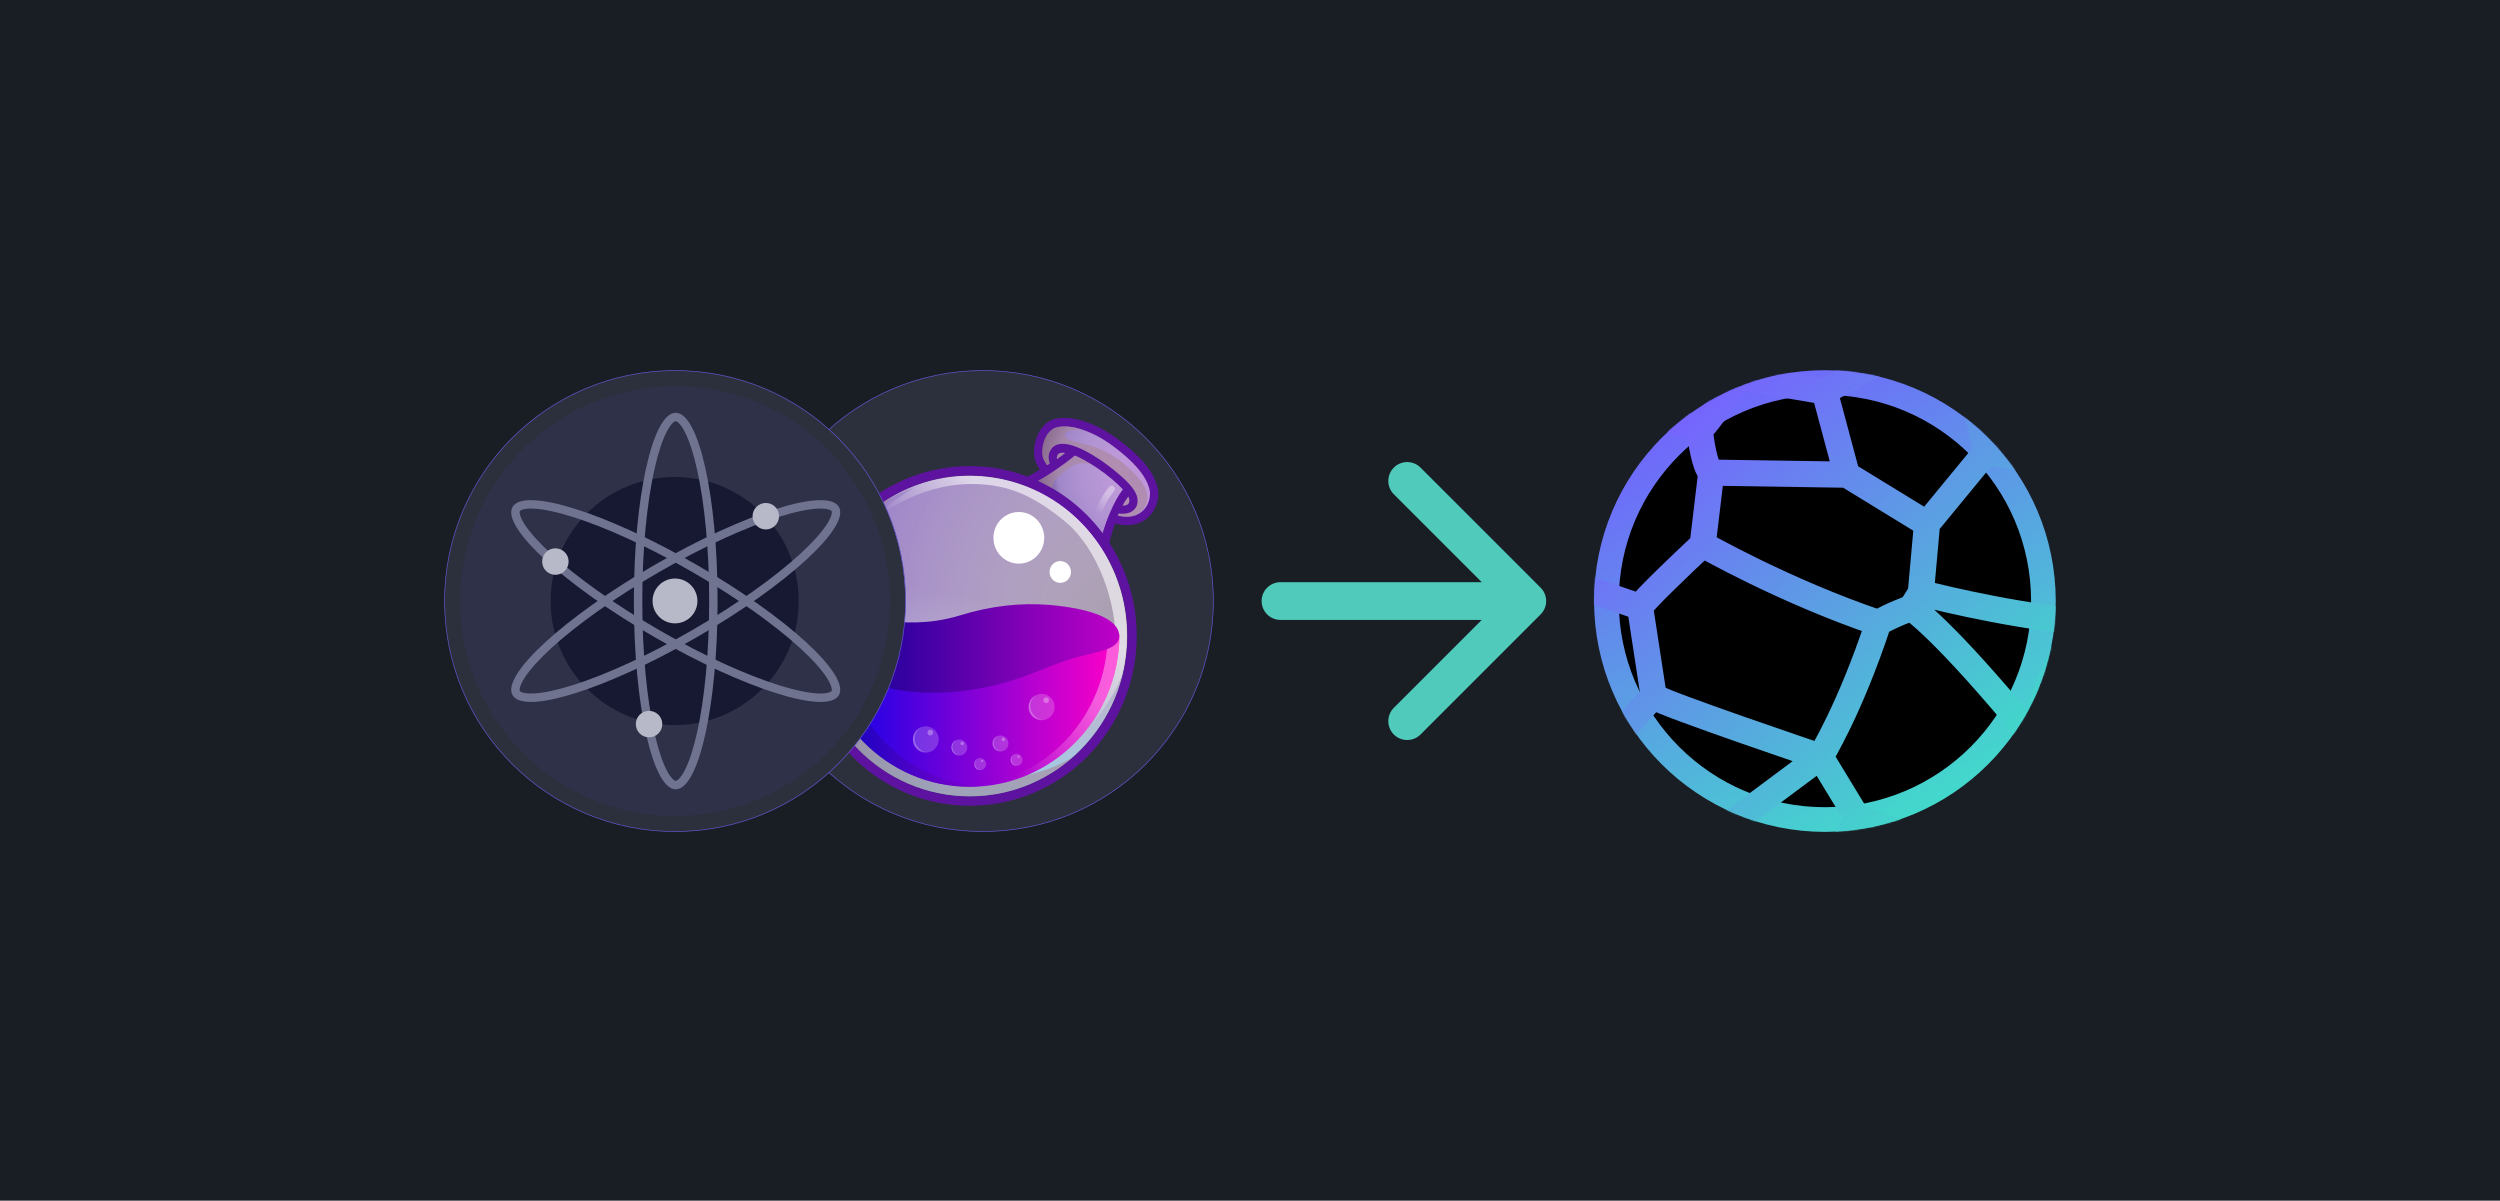 <svg width="1722" height="827" viewBox="0 0 1722 827" fill="none" xmlns="http://www.w3.org/2000/svg">
<rect width="1722" height="827" fill="#191D24"/>
<circle cx="1257" cy="414" r="150.5" fill="black" stroke="url(#paint0_linear_1804_2198)" stroke-width="17"/>
<mask id="mask0_1804_2198" style="mask-type:alpha" maskUnits="userSpaceOnUse" x="1098" y="255" width="318" height="318">
<path d="M1257 255L1273.62 255.871L1290.06 258.475L1306.13 262.782L1321.67 268.746L1336.5 276.302L1350.46 285.366L1363.39 295.84L1375.16 307.608L1385.63 320.542L1394.7 334.5L1402.25 349.329L1408.22 364.866L1412.53 380.942L1415.13 397.38L1416 414L1415.13 430.62L1412.53 447.058L1408.22 463.134L1402.25 478.671L1394.7 493.5L1385.63 507.458L1375.16 520.392L1363.39 532.16L1350.46 542.634L1336.5 551.698L1321.67 559.254L1306.13 565.218L1290.06 569.525L1273.62 572.129L1257 573L1240.38 572.129L1223.94 569.525L1207.87 565.218L1192.33 559.254L1177.5 551.698L1163.54 542.634L1150.61 532.16L1138.84 520.392L1128.37 507.458L1119.3 493.5L1111.75 478.671L1105.78 463.134L1101.47 447.058L1098.87 430.62L1098 414L1098.87 397.38L1101.47 380.942L1105.78 364.866L1111.75 349.329L1119.3 334.5L1128.37 320.542L1138.84 307.608L1150.61 295.84L1163.54 285.366L1177.5 276.302L1192.33 268.746L1207.87 262.782L1223.94 258.475L1240.38 255.871L1257 255Z" fill="white"/>
</mask>
<g mask="url(#mask0_1804_2198)">
<path d="M1026.47 382.783L1129.65 418.034M1026.47 382.783C1026.47 382.783 983.254 430.815 980.875 437.885C978.496 444.955 997.127 506.435 1001.07 513.242C1005.01 520.049 1058.27 565.103 1063.15 567.368M1026.47 382.783C1026.47 382.783 1022 366.111 1020.75 361.443C1019.5 356.774 1042.76 326.956 1042.76 326.956M1129.65 418.034C1129.65 418.034 1137.74 470.902 1139.11 479.828M1129.65 418.034C1132.36 413.305 1159.55 387.389 1172.8 375.022M1139.11 479.828C1131.37 485.474 1092.81 533.182 1063.15 567.368M1139.11 479.828C1147.7 485.388 1253.89 521.263 1253.89 521.263M1063.15 567.368C1064.61 572.837 1065.65 576.705 1066.9 581.373C1068.15 586.041 1129.58 613.895 1129.58 613.895M1042.76 326.956L1032.38 269.696C1032.38 269.696 1045.14 229.827 1075.87 217.304M1042.76 326.956L1125.77 278.982M1125.77 278.982L1075.87 217.304M1125.77 278.982L1170.86 296.205M1075.87 217.304L1115.62 161.621M1172.8 375.022L1178.72 325.548M1172.8 375.022C1172.8 375.022 1228.97 407.145 1293.81 429.084M1178.72 325.548L1272.13 326.966M1178.72 325.548C1174.25 321.598 1171.62 304.341 1170.86 296.205M1272.13 326.966L1327.34 360.774M1272.13 326.966L1256.76 269.615M1327.34 360.774L1323.06 408.382M1327.34 360.774L1368.05 311.271M1323.06 408.382L1316.59 418.692M1323.06 408.382C1323.06 408.382 1376.58 422.63 1430.61 428.165M1316.59 418.692C1316.59 418.692 1301.69 424.113 1293.81 429.084M1316.59 418.692C1316.59 418.692 1337.96 432.263 1399.1 506.656M1293.81 429.084C1274.25 488.647 1253.89 521.263 1253.89 521.263M1253.89 521.263L1129.58 613.895M1253.89 521.263L1279.29 563.06M1129.58 613.895L1137.72 632.442C1151.47 640.696 1173.14 653.739 1190.26 664.109C1203.89 672.366 1214.63 678.93 1216.19 680.034M1170.86 296.205C1175.44 292.118 1190.85 270.12 1197.98 259.632M1197.98 259.632L1202.45 212.691M1197.98 259.632L1256.76 269.615M1202.45 212.691C1163.65 184.491 1152.7 178.133 1115.62 161.621M1202.45 212.691L1244.15 172.212M1115.62 161.621C1118.27 160.911 1171.7 124.439 1183.63 121.243C1195.55 118.046 1243.5 145.94 1243.5 145.94M1243.5 145.94L1244.15 172.212M1243.5 145.94L1266.02 121.323M1244.15 172.212L1325.65 232.57M1325.65 232.57L1256.76 269.615M1325.65 232.57L1351.22 237.871C1351.22 237.871 1372.73 205.098 1386.52 184.098M1266.02 121.323C1266.02 121.323 1330.49 160.514 1386.52 184.098M1266.02 121.323L1302.97 102.846L1356.05 102.202L1401.58 134.317L1417.32 166.552M1386.52 184.098C1398.13 175.683 1416.25 162.551 1416.25 162.551L1464.99 188.088M1351.75 239.872L1368.05 311.271M1368.05 311.271C1368.05 311.271 1416.99 319.501 1448.36 324.775M1448.36 324.775C1467.71 264.552 1464.99 188.088 1464.99 188.088M1448.36 324.775C1456.12 329.951 1468.24 338.03 1468.24 338.03M1464.99 188.088C1484.83 202.784 1512.18 235.244 1523.38 249.636L1514.61 307.022M1514.61 307.022L1468.24 338.03M1514.61 307.022L1564.22 343.762L1583.83 432.854M1468.24 338.03L1481.64 388.046M1481.64 388.046L1459.1 420.532M1481.64 388.046L1583.83 432.854M1459.1 420.532C1459.1 420.532 1441.74 425.184 1430.61 428.165M1459.1 420.532C1459.1 420.532 1474.3 469.351 1476.76 520.87M1430.61 428.165C1418.3 458.818 1415.78 455.012 1399.1 506.656M1399.1 506.656C1402.51 519.417 1407.85 539.333 1407.85 539.333M1476.76 520.87C1467.76 526.63 1462.72 529.859 1453.72 535.619M1476.76 520.87C1493.53 524.471 1519.7 530.09 1519.7 530.09M1453.72 535.619C1435.81 537.069 1407.85 539.333 1407.85 539.333M1453.72 535.619C1467.67 579.77 1465.96 585.677 1473.41 619.688M1407.85 539.333C1407.85 539.333 1379.28 570.575 1362.87 591.413M1279.29 563.06C1279.29 563.06 1329.54 581.045 1362.87 591.413M1279.29 563.06C1259.72 603.09 1219.69 682.525 1216.19 680.034M1583.83 432.854L1592.23 464.197L1566.43 500.416L1519.7 530.09M1519.7 530.09C1519.7 530.09 1491.73 583.518 1473.41 619.688M1473.41 619.688C1466 623.819 1378.76 632.183 1378.76 632.183M1378.76 632.183C1378.76 632.183 1369.61 606.045 1362.87 591.413M1378.76 632.183C1378.76 632.183 1377.75 649.609 1376.35 654.987C1374.95 660.365 1317.95 720.667 1308.03 723.327C1298.1 725.986 1223.33 706.709 1220.65 696.706C1217.97 686.703 1216.19 680.034 1216.19 680.034" stroke="url(#paint1_linear_1804_2198)" stroke-width="18"/>
</g>
<path d="M882 401C874.82 401 869 406.82 869 414C869 421.18 874.82 427 882 427V401ZM1061.19 423.192C1066.27 418.116 1066.27 409.884 1061.19 404.808L978.461 322.076C973.384 316.999 965.153 316.999 960.076 322.076C954.999 327.153 954.999 335.384 960.076 340.461L1033.62 414L960.076 487.539C954.999 492.616 954.999 500.847 960.076 505.924C965.153 511.001 973.384 511.001 978.461 505.924L1061.19 423.192ZM882 427L1052 427V401L882 401V427Z" fill="#4FCABB"/>
<circle cx="677" cy="414" r="158.75" fill="#2C303D" stroke="#6151C8" stroke-width="0.5"/>
<path d="M797.13 335.084C794.411 324.613 785.671 314.141 769.939 302.485C757.313 293.199 743.911 287.864 733.229 287.864C731.092 287.864 729.149 288.062 727.207 288.457C722.352 289.445 718.078 293.001 715.36 298.335C712.058 304.658 711.28 313.154 713.417 318.29C714.193 319.871 715.165 321.847 716.33 323.625C706.036 329.947 700.209 331.726 699.432 331.923C726.236 341.012 748.573 359.979 762.557 384.676L762.752 382.305C763.334 375.785 765.277 368.277 767.996 360.572C770.715 361.362 773.434 361.757 776.154 361.757C783.34 361.757 789.555 358.793 793.44 353.459C797.325 348.124 798.878 341.012 797.13 335.084Z" fill="#5E12A0"/>
<path d="M769.16 354.846C786.835 359.785 794.021 345.955 791.69 336.669C789.165 327.383 781.008 317.899 766.634 307.23C752.262 296.561 737.695 292.215 728.371 294.19C719.048 296.166 716.329 310.589 718.659 316.121C719.631 318.294 721.767 321.456 724.681 325.012C720.991 327.581 717.494 329.556 714.581 331.334C732.45 339.435 747.989 352.08 759.642 367.886C761.002 362.551 762.944 357.809 764.693 353.66C766.051 353.858 767.606 354.253 769.16 354.846Z" fill="url(#paint2_radial_1804_2198)"/>
<path d="M667.965 548.465C727.928 548.465 776.539 499.018 776.539 438.021C776.539 377.024 727.928 327.577 667.965 327.577C608 327.577 559.39 377.024 559.39 438.021C559.39 499.018 608 548.465 667.965 548.465Z" fill="url(#paint3_radial_1804_2198)"/>
<path opacity="0.6" d="M782.757 327.575C767.995 311.769 755.564 307.62 740.609 304.261C728.955 301.495 732.062 294.777 746.241 296.16C739.444 293.789 733.034 293.197 728.372 294.184C719.048 296.16 716.33 310.583 718.66 316.115C719.631 318.289 721.768 321.45 724.682 325.006C719.438 328.563 714.97 331.131 711.279 333.107C713.028 333.897 715.164 334.885 717.689 336.268C724.293 339.824 731.48 345.751 731.48 345.751C720.603 336.268 722.933 331.921 737.889 321.252C742.551 317.894 751.096 318.289 759.06 322.438C767.024 326.587 776.347 337.058 776.347 337.058L767.412 354.445C767.995 354.642 768.578 354.84 769.16 355.038C774.793 356.618 779.26 356.223 782.757 354.84C786.836 352.271 797.518 343.578 782.757 327.575Z" fill="#A98698"/>
<path d="M740.413 313.746C744.298 315.327 749.348 318.093 755.564 322.242C762.944 327.181 769.354 332.713 773.433 337.06C766.634 346.148 762.167 358.596 759.449 367.289C760.808 369.265 762.361 371.24 763.721 373.216C765.081 368.277 767.411 360.967 770.519 353.656C771.296 353.854 772.268 353.854 773.238 353.854C775.569 353.854 778.288 353.459 780.425 351.68C781.978 350.495 783.727 348.322 783.533 344.37C783.533 340.616 780.62 335.875 774.598 330.145C770.325 325.996 764.498 321.452 758.671 317.302C741.967 306.041 730.313 302.879 725.069 308.214C721.573 311.77 721.961 316.117 723.127 319.278C716.912 323.427 711.667 326.391 708.172 328.367C710.502 329.157 712.639 330.145 714.969 331.133C721.184 327.774 730.119 322.044 740.413 313.746ZM777.123 341.999C777.706 342.987 777.9 343.975 777.9 344.568C777.9 346.346 777.318 346.939 776.928 347.334C776.152 347.927 774.598 348.322 773.238 348.322C774.403 345.951 775.763 343.975 777.123 341.999ZM729.148 312.561C729.731 311.968 731.285 311.573 733.81 311.968C731.868 313.549 729.925 314.932 727.983 316.315C727.788 314.932 727.983 313.549 729.148 312.561Z" fill="#5E12A0"/>
<path d="M667.966 321.055C604.453 321.055 552.982 373.413 552.982 438.02C552.982 502.626 604.453 554.984 667.966 554.984C731.48 554.984 782.95 502.626 782.95 438.02C782.95 373.413 731.285 321.055 667.966 321.055ZM667.966 548.464C607.949 548.464 559.391 499.071 559.391 438.02C559.391 376.969 607.949 327.575 667.966 327.575C727.983 327.575 776.542 376.969 776.542 438.02C776.542 499.071 727.79 548.464 667.966 548.464Z" fill="#5E12A0"/>
<path opacity="0.6" d="M667.965 548.465C727.928 548.465 776.539 499.018 776.539 438.021C776.539 377.024 727.928 327.577 667.965 327.577C608 327.577 559.39 377.024 559.39 438.021C559.39 499.018 608 548.465 667.965 548.465Z" fill="url(#paint4_linear_1804_2198)"/>
<path opacity="0.6" d="M667.188 535.033C607.948 525.352 567.742 468.647 577.454 408.388C581.727 381.715 594.935 358.994 613.581 342.595C586.389 358.599 566.189 386.457 560.75 420.44C551.233 480.699 591.438 537.404 650.485 547.085C683.504 552.617 715.357 542.146 738.86 521.598C718.077 533.847 692.827 539.182 667.188 535.033Z" fill="#A98698"/>
<path opacity="0.6" d="M685.253 329.157C657.866 324.612 631.256 330.935 609.502 344.963C609.114 345.358 608.725 345.753 608.725 345.753C617.077 340.616 629.314 336.072 629.314 336.072C597.848 354.644 588.137 375.784 588.137 375.784C600.373 351.68 636.306 334.689 664.47 333.503C692.633 332.318 711.084 340.814 733.615 359.188C756.146 377.76 769.743 415.694 768.383 445.726C767.218 475.758 751.679 500.059 751.679 500.059C762.361 486.03 768.771 475.758 772.85 465.285C773.627 462.124 774.405 458.964 774.793 455.604C784.504 395.542 744.492 338.838 685.253 329.157Z" fill="url(#paint5_linear_1804_2198)"/>
<path d="M771.1 437.027C771.1 494.915 724.873 541.939 667.964 541.939C611.054 541.939 564.633 494.915 564.633 437.027H771.1Z" fill="url(#paint6_linear_1804_2198)"/>
<g opacity="0.6">
<path opacity="0.6" d="M762.943 437.027C762.943 493.533 719.047 539.765 663.885 541.939C665.245 541.939 666.605 541.939 667.964 541.939C724.874 541.939 771.101 494.915 771.101 437.027H762.943Z" fill="url(#paint7_linear_1804_2198)"/>
</g>
<g opacity="0.7">
<path opacity="0.7" d="M579.201 437.027H564.633C564.633 494.915 610.86 541.939 667.77 541.939C670.295 541.939 672.625 541.939 674.956 541.74C621.543 537.789 579.201 492.347 579.201 437.027Z" fill="url(#paint8_linear_1804_2198)"/>
</g>
<path d="M770.907 438.019C770.907 425.967 750.318 419.051 722.931 416.681C703.119 415.1 683.114 417.075 660.195 424.188C640.383 430.116 622.514 429.127 609.5 427.546C580.56 424.188 564.633 423.793 564.633 438.019C564.633 458.567 605.81 484.251 667.575 475.36C698.847 470.816 714.968 461.53 733.42 455.207C753.426 448.49 770.907 448.687 770.907 438.019Z" fill="url(#paint9_linear_1804_2198)"/>
<path d="M701.762 388.232C711.416 388.232 719.242 380.271 719.242 370.451C719.242 360.63 711.416 352.669 701.762 352.669C692.108 352.669 684.281 360.63 684.281 370.451C684.281 380.271 692.108 388.232 701.762 388.232Z" fill="white"/>
<path d="M730.313 401.472C734.39 401.472 737.695 398.111 737.695 393.964C737.695 389.818 734.39 386.457 730.313 386.457C726.238 386.457 722.933 389.818 722.933 393.964C722.933 398.111 726.238 401.472 730.313 401.472Z" fill="white"/>
<g opacity="0.6">
<path opacity="0.6" d="M756.731 356.231C756.537 356.231 756.343 356.231 756.343 356.231C755.177 356.034 754.401 354.848 754.594 353.465C756.343 344.377 763.724 335.684 764.113 335.288C764.889 334.301 766.443 334.301 767.22 335.091C768.191 335.881 768.191 337.462 767.414 338.252C767.22 338.45 760.421 346.55 758.868 354.453C758.674 355.639 757.703 356.231 756.731 356.231Z" fill="url(#paint10_linear_1804_2198)"/>
</g>
<path opacity="0.2" d="M660.812 520.41C663.816 520.41 666.25 517.933 666.25 514.878C666.25 511.823 663.816 509.346 660.812 509.346C657.808 509.346 655.373 511.823 655.373 514.878C655.373 517.933 657.808 520.41 660.812 520.41Z" fill="white"/>
<g opacity="0.4">
<path opacity="0.6" d="M657.672 518.486C655.535 516.312 655.535 512.756 657.672 510.583C658.06 510.187 658.449 509.99 658.837 509.594C658.06 509.793 657.478 510.187 656.895 510.78C654.759 512.954 654.759 516.51 656.895 518.683C658.643 520.461 661.362 520.857 663.499 519.671C661.557 520.461 659.226 520.067 657.672 518.486Z" fill="url(#paint11_linear_1804_2198)"/>
</g>
<path opacity="0.3" d="M662.722 513.294C663.365 513.294 663.887 512.764 663.887 512.109C663.887 511.454 663.365 510.923 662.722 510.923C662.078 510.923 661.556 511.454 661.556 512.109C661.556 512.764 662.078 513.294 662.722 513.294Z" fill="white"/>
<path opacity="0.2" d="M689.17 517.641C692.175 517.641 694.61 515.163 694.61 512.108C694.61 509.052 692.175 506.576 689.17 506.576C686.167 506.576 683.733 509.052 683.733 512.108C683.733 515.163 686.167 517.641 689.17 517.641Z" fill="white"/>
<g opacity="0.4">
<path opacity="0.6" d="M686.031 515.704C683.894 513.53 683.894 509.973 686.031 507.799C686.419 507.405 686.808 507.207 687.196 506.812C686.419 507.009 685.837 507.405 685.254 507.998C683.118 510.17 683.118 513.727 685.254 515.901C687.003 517.679 689.721 518.073 691.858 516.888C689.916 517.679 687.586 517.283 686.031 515.704Z" fill="url(#paint12_linear_1804_2198)"/>
</g>
<path opacity="0.3" d="M691.081 510.524C691.725 510.524 692.246 509.994 692.246 509.339C692.246 508.685 691.725 508.154 691.081 508.154C690.437 508.154 689.916 508.685 689.916 509.339C689.916 509.994 690.437 510.524 691.081 510.524Z" fill="white"/>
<path opacity="0.2" d="M675.15 530.488C677.403 530.488 679.23 528.631 679.23 526.34C679.23 524.048 677.403 522.191 675.15 522.191C672.898 522.191 671.072 524.048 671.072 526.34C671.072 528.631 672.898 530.488 675.15 530.488Z" fill="white"/>
<g opacity="0.4">
<path opacity="0.6" d="M672.82 528.946C671.266 527.365 671.266 524.6 672.82 523.019C673.014 522.822 673.402 522.624 673.597 522.426C673.014 522.624 672.625 523.019 672.237 523.414C670.683 524.994 670.683 527.761 672.237 529.342C673.597 530.725 675.539 530.922 677.287 529.935C675.733 530.527 673.985 530.132 672.82 528.946Z" fill="url(#paint13_linear_1804_2198)"/>
</g>
<path opacity="0.3" d="M676.51 524.951C676.939 524.951 677.286 524.597 677.286 524.161C677.286 523.725 676.939 523.37 676.51 523.37C676.081 523.37 675.733 523.725 675.733 524.161C675.733 524.597 676.081 524.951 676.51 524.951Z" fill="white"/>
<path opacity="0.2" d="M700.206 527.519C702.459 527.519 704.286 525.662 704.286 523.371C704.286 521.079 702.459 519.222 700.206 519.222C697.955 519.222 696.128 521.079 696.128 523.371C696.128 525.662 697.955 527.519 700.206 527.519Z" fill="white"/>
<g opacity="0.4">
<path opacity="0.6" d="M697.876 525.978C696.323 524.396 696.323 521.631 697.876 520.05C698.071 519.853 698.459 519.656 698.653 519.457C698.071 519.656 697.681 520.05 697.293 520.446C695.739 522.025 695.739 524.792 697.293 526.373C698.653 527.756 700.595 527.953 702.343 526.966C700.79 527.559 699.041 527.163 697.876 525.978Z" fill="url(#paint14_linear_1804_2198)"/>
</g>
<path opacity="0.3" d="M701.566 521.995C701.996 521.995 702.343 521.641 702.343 521.204C702.343 520.767 701.996 520.414 701.566 520.414C701.137 520.414 700.789 520.767 700.789 521.204C700.789 521.641 701.137 521.995 701.566 521.995Z" fill="white"/>
<path opacity="0.2" d="M637.665 518.431C642.599 518.431 646.599 514.362 646.599 509.342C646.599 504.323 642.599 500.254 637.665 500.254C632.73 500.254 628.73 504.323 628.73 509.342C628.73 514.362 632.73 518.431 637.665 518.431Z" fill="white"/>
<g opacity="0.4">
<path opacity="0.6" d="M632.62 515.075C629.124 511.519 629.124 505.788 632.62 502.233C633.203 501.64 633.785 501.245 634.562 500.849C633.397 501.245 632.426 502.035 631.455 502.826C627.958 506.381 627.958 512.111 631.455 515.668C634.368 518.632 638.835 519.224 642.332 517.051C639.03 518.433 635.145 517.84 632.62 515.075Z" fill="url(#paint15_linear_1804_2198)"/>
</g>
<path opacity="0.3" d="M640.774 506.577C641.847 506.577 642.717 505.693 642.717 504.602C642.717 503.51 641.847 502.626 640.774 502.626C639.702 502.626 638.832 503.51 638.832 504.602C638.832 505.693 639.702 506.577 640.774 506.577Z" fill="white"/>
<path opacity="0.2" d="M717.525 496.109C722.46 496.109 726.459 492.039 726.459 487.02C726.459 482.001 722.46 477.932 717.525 477.932C712.591 477.932 708.59 482.001 708.59 487.02C708.59 492.039 712.591 496.109 717.525 496.109Z" fill="white"/>
<g opacity="0.4">
<path opacity="0.6" d="M712.251 492.753C708.754 489.196 708.754 483.467 712.251 479.911C712.833 479.318 713.416 478.922 714.193 478.527C713.027 478.922 712.056 479.712 711.086 480.504C707.589 484.06 707.589 489.789 711.086 493.346C713.999 496.309 718.466 496.902 721.963 494.728C718.66 496.112 714.969 495.519 712.251 492.753Z" fill="url(#paint16_linear_1804_2198)"/>
</g>
<path opacity="0.3" d="M720.602 484.256C721.675 484.256 722.544 483.371 722.544 482.279C722.544 481.188 721.675 480.304 720.602 480.304C719.529 480.304 718.659 481.188 718.659 482.279C718.659 483.371 719.529 484.256 720.602 484.256Z" fill="white"/>
<circle cx="465" cy="414" r="158.75" fill="#2B303C" stroke="#6151C8" stroke-width="0.5"/>
<g clip-path="url(#clip0_1804_2198)">
<path fill-rule="evenodd" clip-rule="evenodd" d="M465 265.885C546.802 265.885 613.116 332.198 613.116 414C613.116 495.802 546.802 562.116 465 562.116C383.198 562.116 316.885 495.802 316.885 414C316.885 332.198 383.198 265.885 465 265.885Z" fill="#2E3148"/>
<path fill-rule="evenodd" clip-rule="evenodd" d="M464.715 328.549C511.909 328.549 550.166 366.807 550.166 414C550.166 461.193 511.909 499.451 464.715 499.451C417.522 499.451 379.264 461.193 379.264 414C379.264 366.807 417.522 328.549 464.715 328.549Z" fill="#161931"/>
<path fill-rule="evenodd" clip-rule="evenodd" d="M467.327 291.219C466.15 290.136 465.543 290.116 465.441 290.116C465.339 290.116 464.731 290.136 463.555 291.219C462.347 292.331 460.903 294.249 459.348 297.208C456.243 303.114 453.271 312.041 450.71 323.56C445.608 346.504 442.402 378.483 442.402 414C442.402 449.518 445.608 481.496 450.71 504.44C453.271 515.959 456.243 524.886 459.348 530.793C460.903 533.752 462.347 535.67 463.555 536.781C464.731 537.864 465.339 537.884 465.441 537.884C465.543 537.884 466.15 537.864 467.327 536.781C468.534 535.67 469.978 533.752 471.534 530.793C474.638 524.886 477.61 515.959 480.172 504.44C485.273 481.496 488.479 449.518 488.479 414C488.479 378.483 485.273 346.504 480.172 323.56C477.61 312.041 474.638 303.114 471.534 297.208C469.978 294.249 468.534 292.331 467.327 291.219ZM494.276 414C494.276 342.379 481.366 284.319 465.441 284.319C449.515 284.319 436.605 342.379 436.605 414C436.605 485.621 449.515 543.681 465.441 543.681C481.366 543.681 494.276 485.621 494.276 414Z" fill="#6F7390"/>
<path fill-rule="evenodd" clip-rule="evenodd" d="M572.782 354.238C573.132 352.679 572.846 352.146 572.796 352.06C572.746 351.974 572.426 351.458 570.898 350.981C569.33 350.491 566.946 350.2 563.603 350.334C556.932 350.599 547.709 352.491 536.445 356.034C514.011 363.091 484.696 376.306 453.918 394.064C423.14 411.823 397.031 430.587 379.699 446.475C370.997 454.451 364.747 461.487 361.181 467.127C359.395 469.953 358.455 472.162 358.096 473.762C357.746 475.321 358.032 475.854 358.082 475.94C358.131 476.026 358.452 476.542 359.98 477.019C361.547 477.509 363.932 477.8 367.275 477.667C373.946 477.4 383.169 475.509 394.432 471.966C416.867 464.909 446.181 451.694 476.96 433.936C507.738 416.177 533.847 397.413 551.179 381.525C559.881 373.549 566.131 366.513 569.697 360.873C571.483 358.047 572.423 355.838 572.782 354.238ZM353.062 478.84C361.025 492.623 417.793 474.767 479.857 438.957C541.921 403.147 585.778 362.943 577.816 349.16C569.853 335.377 513.085 353.233 451.021 389.043C388.957 424.853 345.099 465.057 353.062 478.84Z" fill="#6F7390"/>
<path fill-rule="evenodd" clip-rule="evenodd" d="M577.816 478.84C585.778 465.057 541.921 424.853 479.857 389.043C417.793 353.233 361.025 335.377 353.062 349.16C345.099 362.943 388.957 403.147 451.021 438.957C513.085 474.767 569.853 492.623 577.816 478.84ZM358.082 352.06C358.131 351.973 358.452 351.458 359.98 350.981C361.547 350.491 363.932 350.2 367.275 350.334C373.946 350.599 383.169 352.491 394.432 356.034C416.867 363.091 446.181 376.306 476.96 394.064C507.738 411.823 533.847 430.587 551.179 446.475C559.881 454.451 566.131 461.487 569.697 467.127C571.483 469.953 572.423 472.162 572.782 473.762C573.132 475.321 572.846 475.854 572.796 475.94C572.746 476.026 572.426 476.542 570.898 477.019C569.33 477.509 566.946 477.8 563.603 477.667C556.932 477.4 547.709 475.509 536.445 471.966C514.011 464.909 484.696 451.694 453.918 433.936C423.14 416.177 397.031 397.413 379.699 381.525C370.997 373.549 364.747 366.513 361.181 360.873C359.395 358.047 358.455 355.838 358.096 354.238C357.746 352.68 358.032 352.146 358.082 352.06Z" fill="#6F7390"/>
<path fill-rule="evenodd" clip-rule="evenodd" d="M382.553 377.684C387.589 377.684 391.672 381.768 391.672 386.807C391.672 391.846 387.589 395.931 382.553 395.931C377.517 395.931 373.434 391.846 373.434 386.807C373.434 381.768 377.517 377.684 382.553 377.684Z" fill="#B7B9C8"/>
<path fill-rule="evenodd" clip-rule="evenodd" d="M527.486 346.44C532.525 346.44 536.61 350.525 536.61 355.564C536.61 360.603 532.525 364.688 527.486 364.688C522.447 364.688 518.363 360.603 518.363 355.564C518.363 350.525 522.447 346.44 527.486 346.44Z" fill="#B7B9C8"/>
<path fill-rule="evenodd" clip-rule="evenodd" d="M447.064 489.642C452.103 489.642 456.188 493.725 456.188 498.761C456.188 503.798 452.103 507.881 447.064 507.881C442.025 507.881 437.94 503.798 437.94 498.761C437.94 493.725 442.025 489.642 447.064 489.642Z" fill="#B7B9C8"/>
<path fill-rule="evenodd" clip-rule="evenodd" d="M464.933 398.486C473.464 398.486 480.379 405.402 480.379 413.933C480.379 422.464 473.464 429.379 464.933 429.379C456.402 429.379 449.486 422.464 449.486 413.933C449.486 405.402 456.402 398.486 464.933 398.486Z" fill="#B7B9C8"/>
</g>
<defs>
<linearGradient id="paint0_linear_1804_2198" x1="1170.5" y1="255" x2="1341" y2="563.5" gradientUnits="userSpaceOnUse">
<stop stop-color="#745EFF"/>
<stop offset="1" stop-color="#41DDCA"/>
</linearGradient>
<linearGradient id="paint1_linear_1804_2198" x1="1149.5" y1="286.5" x2="1365.18" y2="542.082" gradientUnits="userSpaceOnUse">
<stop stop-color="#7761FF"/>
<stop offset="1" stop-color="#40DBC8"/>
</linearGradient>
<radialGradient id="paint2_radial_1804_2198" cx="0" cy="0" r="1" gradientUnits="userSpaceOnUse" gradientTransform="translate(788.147 324.222) scale(86.81 88.305)">
<stop stop-color="#FFEAFF" stop-opacity="0.6"/>
<stop offset="0.681" stop-color="#A087C9"/>
<stop offset="1" stop-color="#10002F"/>
</radialGradient>
<radialGradient id="paint3_radial_1804_2198" cx="0" cy="0" r="1" gradientUnits="userSpaceOnUse" gradientTransform="translate(765.423 418.407) scale(243.124 263.025)">
<stop stop-color="#FFEAFF" stop-opacity="0.6"/>
<stop offset="0.681" stop-color="#A087C9"/>
<stop offset="1" stop-color="#10002F"/>
</radialGradient>
<linearGradient id="paint4_linear_1804_2198" x1="650.548" y1="546.899" x2="686.451" y2="329.154" gradientUnits="userSpaceOnUse">
<stop stop-color="#81FFFF"/>
<stop offset="0.62" stop-color="white" stop-opacity="0"/>
</linearGradient>
<linearGradient id="paint5_linear_1804_2198" x1="744.483" y1="363.014" x2="653.303" y2="445.259" gradientUnits="userSpaceOnUse">
<stop offset="0.289" stop-color="white"/>
<stop offset="0.78" stop-color="white" stop-opacity="0"/>
</linearGradient>
<linearGradient id="paint6_linear_1804_2198" x1="564.721" y1="489.42" x2="771.05" y2="489.42" gradientUnits="userSpaceOnUse">
<stop stop-color="#0002E9"/>
<stop offset="0.995" stop-color="#FF00C7"/>
</linearGradient>
<linearGradient id="paint7_linear_1804_2198" x1="780.818" y1="446.232" x2="666.706" y2="552.248" gradientUnits="userSpaceOnUse">
<stop offset="0.289" stop-color="white"/>
<stop offset="0.78" stop-color="white" stop-opacity="0"/>
</linearGradient>
<linearGradient id="paint8_linear_1804_2198" x1="564.721" y1="489.42" x2="675.106" y2="489.42" gradientUnits="userSpaceOnUse">
<stop stop-color="#000292"/>
<stop offset="0.995" stop-color="#7D00C7"/>
</linearGradient>
<linearGradient id="paint9_linear_1804_2198" x1="564.859" y1="446.734" x2="770.912" y2="446.734" gradientUnits="userSpaceOnUse">
<stop stop-color="#000292"/>
<stop offset="0.995" stop-color="#BE00C7"/>
</linearGradient>
<linearGradient id="paint10_linear_1804_2198" x1="767.536" y1="334.326" x2="752.356" y2="358.574" gradientUnits="userSpaceOnUse">
<stop offset="0.289" stop-color="white"/>
<stop offset="0.78" stop-color="white" stop-opacity="0"/>
</linearGradient>
<linearGradient id="paint11_linear_1804_2198" x1="655.287" y1="515.098" x2="663.505" y2="515.098" gradientUnits="userSpaceOnUse">
<stop offset="0.289" stop-color="white"/>
<stop offset="0.78" stop-color="white" stop-opacity="0"/>
</linearGradient>
<linearGradient id="paint12_linear_1804_2198" x1="683.627" y1="512.278" x2="691.844" y2="512.278" gradientUnits="userSpaceOnUse">
<stop offset="0.289" stop-color="white"/>
<stop offset="0.78" stop-color="white" stop-opacity="0"/>
</linearGradient>
<linearGradient id="paint13_linear_1804_2198" x1="670.962" y1="526.418" x2="677.132" y2="526.418" gradientUnits="userSpaceOnUse">
<stop offset="0.289" stop-color="white"/>
<stop offset="0.78" stop-color="white" stop-opacity="0"/>
</linearGradient>
<linearGradient id="paint14_linear_1804_2198" x1="696.019" y1="523.449" x2="702.188" y2="523.449" gradientUnits="userSpaceOnUse">
<stop offset="0.289" stop-color="white"/>
<stop offset="0.78" stop-color="white" stop-opacity="0"/>
</linearGradient>
<linearGradient id="paint15_linear_1804_2198" x1="628.743" y1="509.578" x2="642.164" y2="509.578" gradientUnits="userSpaceOnUse">
<stop offset="0.289" stop-color="white"/>
<stop offset="0.78" stop-color="white" stop-opacity="0"/>
</linearGradient>
<linearGradient id="paint16_linear_1804_2198" x1="708.449" y1="487.248" x2="721.868" y2="487.248" gradientUnits="userSpaceOnUse">
<stop offset="0.289" stop-color="white"/>
<stop offset="0.78" stop-color="white" stop-opacity="0"/>
</linearGradient>
<clipPath id="clip0_1804_2198">
<rect width="296.8" height="296.8" fill="white" transform="translate(316.6 265.6)"/>
</clipPath>
</defs>
</svg>
